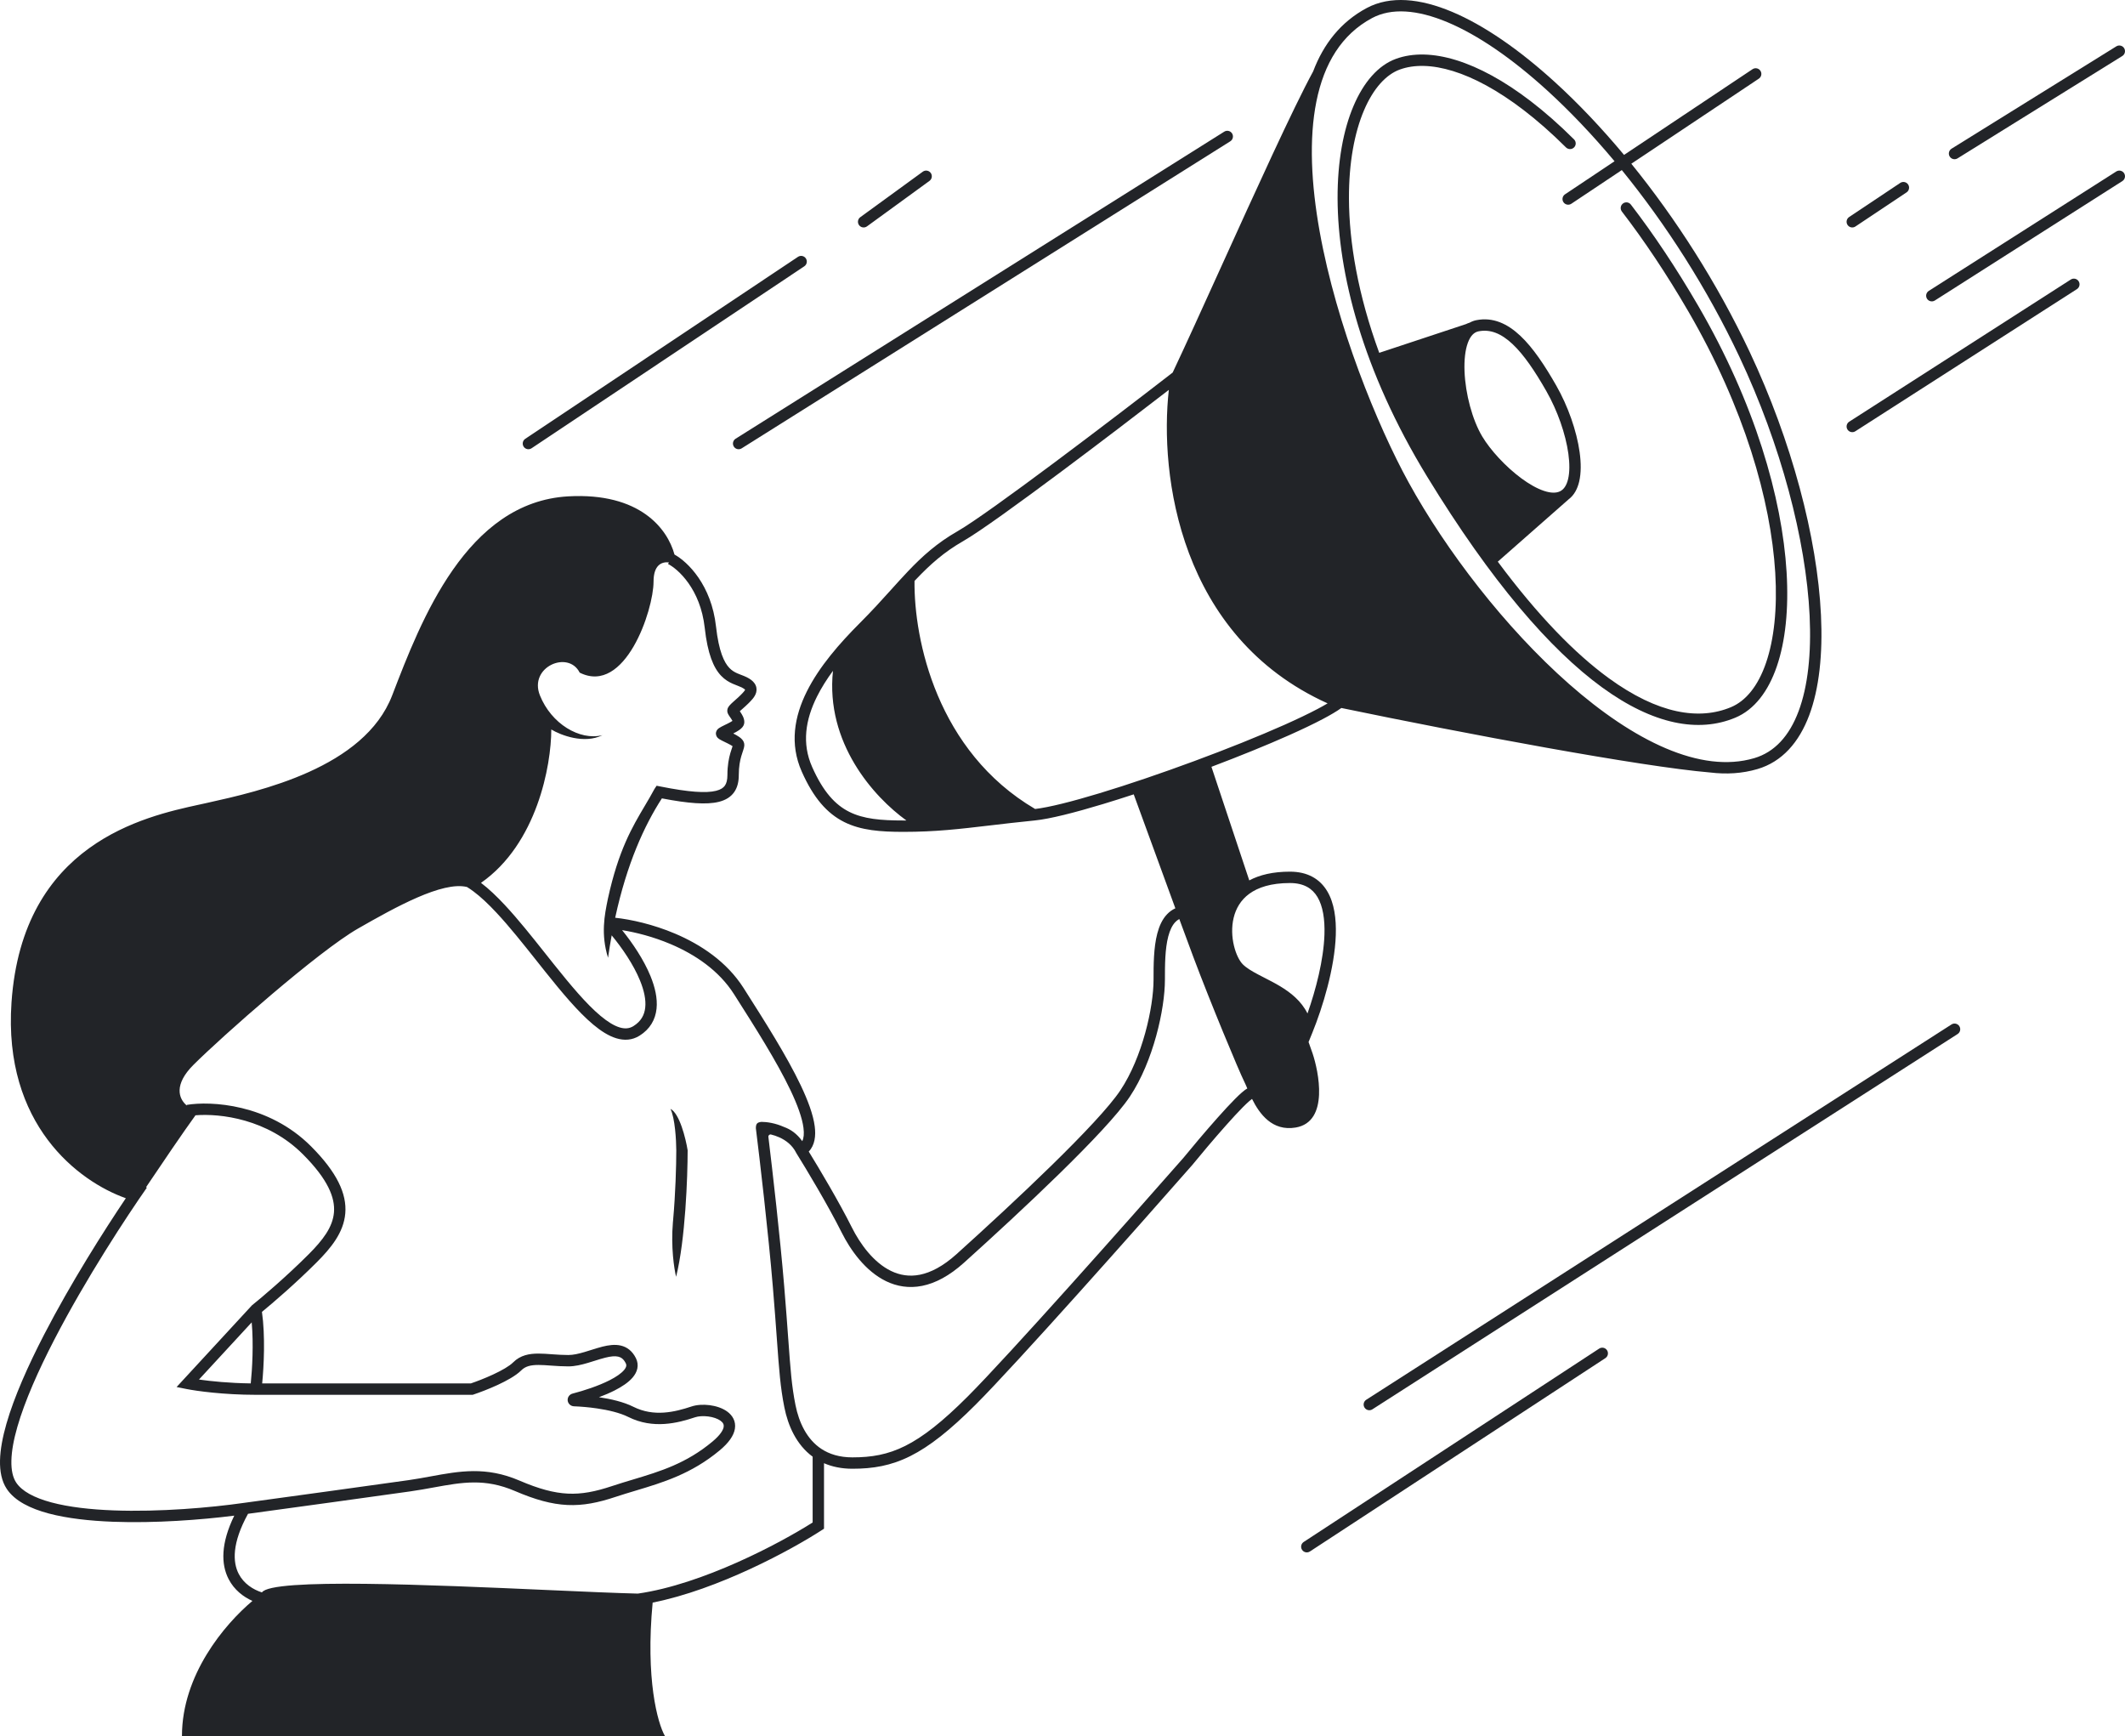 <svg width="131" height="107" viewBox="0 0 131 107" fill="none" xmlns="http://www.w3.org/2000/svg">
<path fill-rule="evenodd" clip-rule="evenodd" d="M99.976 12.62C100.112 12.428 100.394 12.421 100.537 12.608C101.923 14.411 103.318 16.488 104.691 18.851C108.178 24.849 109.862 30.685 110.138 35.26C110.276 37.547 110.064 39.534 109.536 41.074C109.01 42.611 108.153 43.745 106.975 44.236C104.718 45.177 101.927 44.673 98.748 42.356C95.57 40.039 91.951 35.877 87.977 29.374C83.986 22.843 82.475 16.823 82.458 12.238C82.45 9.946 82.815 8.002 83.441 6.53C84.063 5.065 84.964 4.024 86.055 3.627C88.157 2.862 91.111 3.747 94.342 6.219C95.217 6.889 96.119 7.679 97.037 8.594C97.198 8.755 97.163 9.024 96.967 9.14C96.829 9.222 96.652 9.199 96.537 9.085C95.641 8.193 94.764 7.425 93.916 6.776C90.734 4.341 88.045 3.649 86.294 4.286C85.458 4.59 84.668 5.432 84.085 6.804C83.505 8.168 83.151 10.014 83.159 12.235C83.168 14.935 83.715 18.175 85.026 21.747L90.369 19.978C90.43 19.948 90.511 19.914 90.603 19.886C90.725 19.817 90.86 19.765 91.01 19.735C92.038 19.529 92.936 19.955 93.727 20.7C94.511 21.438 95.233 22.529 95.936 23.76C96.656 25.021 97.198 26.553 97.38 27.873C97.471 28.532 97.475 29.159 97.352 29.682C97.249 30.121 97.047 30.517 96.704 30.774L92.334 34.619C94.811 37.95 97.096 40.284 99.161 41.789C102.231 44.028 104.76 44.4 106.706 43.589C107.629 43.204 108.383 42.279 108.873 40.847C109.362 39.419 109.573 37.529 109.439 35.303C109.17 30.852 107.526 25.122 104.086 19.203C102.726 16.864 101.349 14.814 99.985 13.039C99.891 12.916 99.887 12.747 99.976 12.62ZM93.246 21.21C92.548 20.553 91.87 20.278 91.147 20.422C90.877 20.476 90.648 20.692 90.486 21.137C90.324 21.582 90.257 22.193 90.284 22.889C90.339 24.28 90.765 25.885 91.379 26.908C91.878 27.74 92.808 28.758 93.782 29.479C94.269 29.839 94.75 30.112 95.179 30.255C95.613 30.4 95.944 30.396 96.176 30.28C96.4 30.168 96.574 29.929 96.67 29.522C96.766 29.114 96.77 28.581 96.686 27.969C96.518 26.747 96.009 25.3 95.328 24.108C94.63 22.886 93.951 21.873 93.246 21.21Z" fill="#222428"/>
<path d="M41.483 75.337C41.486 75.298 41.49 75.259 41.494 75.22C41.643 73.543 41.691 71.854 41.691 70.9C41.688 70.282 41.612 68.906 41.331 68.346C41.892 68.626 42.272 70.165 42.391 70.9C42.391 72.536 42.252 76.407 41.68 78.696C41.558 78.206 41.353 76.863 41.483 75.337Z" fill="#222428"/>
<path fill-rule="evenodd" clip-rule="evenodd" d="M100.118 9.548C98.72 7.872 97.283 6.361 95.857 5.062C93.667 3.067 91.491 1.559 89.513 0.728C87.543 -0.1 85.707 -0.28 84.258 0.493C82.644 1.355 81.586 2.724 80.952 4.4C79.72 6.659 77.371 11.836 75.261 16.488C74.135 18.97 73.076 21.303 72.292 22.962C70.484 24.363 67.652 26.532 65.028 28.49C62.39 30.459 59.988 32.195 59.03 32.743C57.764 33.467 56.862 34.281 55.973 35.215C55.626 35.58 55.288 35.955 54.934 36.347L54.932 36.349L54.932 36.35C54.366 36.977 53.758 37.651 53.002 38.407C51.769 39.641 50.51 41.075 49.74 42.617C48.966 44.166 48.67 45.857 49.427 47.56C50.148 49.183 50.983 50.136 52.042 50.666C53.086 51.188 54.298 51.273 55.701 51.273C57.675 51.273 59.145 51.099 61.035 50.876L61.037 50.876C61.853 50.78 62.746 50.675 63.792 50.57C64.706 50.479 66.224 50.096 67.996 49.56C68.6 49.377 69.236 49.176 69.891 48.961C70.55 50.773 71.595 53.639 72.457 55.985C72.264 56.073 72.095 56.195 71.949 56.348C71.645 56.665 71.461 57.091 71.344 57.536C71.113 58.413 71.113 59.501 71.113 60.36V60.386C71.113 62.081 70.427 65.165 69.07 67.201C68.394 68.216 66.758 69.943 64.826 71.832C62.904 73.712 60.719 75.723 58.97 77.299C58.127 78.058 57.372 78.436 56.711 78.569C56.054 78.7 55.463 78.594 54.934 78.339C53.856 77.82 53.025 76.677 52.512 75.65C51.735 74.095 50.508 72.034 49.857 70.978C50.232 70.587 50.303 70.013 50.225 69.42C50.131 68.696 49.804 67.823 49.362 66.894C48.5 65.081 47.138 62.94 45.94 61.057L45.839 60.898C44.807 59.275 43.193 58.216 41.622 57.548C40.252 56.966 38.892 56.672 37.924 56.566C38.649 53.218 39.724 50.881 40.803 49.209C42.426 49.522 43.564 49.61 44.315 49.422C44.724 49.32 45.047 49.129 45.261 48.823C45.471 48.523 45.544 48.158 45.544 47.768C45.544 47.244 45.621 46.876 45.697 46.611C45.727 46.508 45.756 46.422 45.784 46.34L45.798 46.298L45.81 46.262C45.84 46.172 45.88 46.047 45.885 45.927C45.89 45.771 45.813 45.655 45.762 45.593C45.707 45.526 45.639 45.471 45.579 45.428C45.467 45.348 45.328 45.273 45.203 45.21C45.324 45.148 45.457 45.076 45.566 45C45.627 44.958 45.694 44.905 45.75 44.841C45.801 44.783 45.88 44.675 45.885 44.525C45.89 44.384 45.845 44.257 45.804 44.166C45.76 44.071 45.705 43.983 45.658 43.912L45.642 43.888L45.624 43.862L45.607 43.838C45.623 43.822 45.642 43.806 45.661 43.788C45.681 43.77 45.703 43.75 45.727 43.73L45.78 43.683C45.893 43.583 46.025 43.466 46.133 43.358L46.139 43.352C46.222 43.269 46.32 43.17 46.403 43.069C46.486 42.967 46.578 42.831 46.619 42.67C46.664 42.489 46.638 42.297 46.518 42.123C46.41 41.966 46.241 41.845 46.042 41.745C45.937 41.693 45.83 41.651 45.734 41.614L45.693 41.599C45.609 41.566 45.532 41.537 45.453 41.502C45.279 41.425 45.115 41.33 44.961 41.167C44.648 40.838 44.313 40.168 44.14 38.616C43.856 36.059 42.403 34.635 41.58 34.18C41.151 32.598 39.457 30.348 35.036 30.593C28.758 30.942 25.953 38.241 24.2 42.801L24.177 42.86C22.457 47.336 16.005 48.768 12.789 49.482L12.618 49.52C12.511 49.544 12.397 49.569 12.278 49.595L12.276 49.595C8.92 50.328 1.385 51.973 0.709 61.787C0.19 69.321 4.842 72.823 7.757 73.854C6.409 75.857 4.367 79.073 2.719 82.261C1.73 84.175 0.875 86.094 0.4 87.742C0.163 88.566 0.017 89.335 0.001 90.011C-0.014 90.684 0.1 91.296 0.418 91.773C0.912 92.515 1.872 92.983 2.998 93.284C4.139 93.588 5.528 93.741 6.975 93.796C9.569 93.893 12.401 93.677 14.442 93.419C13.61 95.126 13.617 96.407 14.094 97.33C14.437 97.995 14.998 98.423 15.561 98.675C13.839 100.123 11.217 103.234 11.217 107H40.99C40.54 106.212 39.786 103.492 40.234 98.778C44.291 97.972 48.786 95.525 50.638 94.327L50.798 94.223V90.187C51.298 90.405 51.88 90.528 52.549 90.528C53.815 90.528 54.922 90.346 56.121 89.746C57.309 89.151 58.566 88.157 60.152 86.57C62.684 84.036 70.096 75.684 73.478 71.832L73.482 71.828L73.486 71.823C74.009 71.183 74.829 70.206 75.587 69.355C75.966 68.929 76.326 68.538 76.625 68.237C76.775 68.087 76.906 67.962 77.014 67.869C77.091 67.801 77.148 67.758 77.184 67.733C77.647 68.66 78.429 69.738 79.87 69.498C81.971 69.147 81.271 65.993 80.921 64.941C80.85 64.73 80.763 64.484 80.669 64.226L80.895 63.672C81.544 62.078 82.279 59.668 82.348 57.637C82.382 56.626 82.254 55.658 81.82 54.932C81.369 54.176 80.613 53.726 79.52 53.726C78.478 53.726 77.653 53.923 77.014 54.265L74.682 47.264C76.411 46.611 78.077 45.935 79.465 45.317C80.268 44.959 80.982 44.619 81.563 44.311C82.019 44.07 82.405 43.843 82.691 43.638C90.333 45.224 101.184 47.258 105.423 47.613C106.426 47.735 107.405 47.678 108.34 47.403C109.868 46.953 110.908 45.748 111.531 44.092C112.151 42.441 112.373 40.308 112.258 37.913C112.029 33.12 110.448 27.175 107.858 21.681C105.857 17.439 103.298 13.456 100.566 10.092L108.427 4.848C108.588 4.741 108.631 4.523 108.524 4.362C108.417 4.201 108.199 4.157 108.038 4.265L100.118 9.548ZM89.242 1.374C87.356 0.582 85.766 0.483 84.588 1.111C82.694 2.123 81.622 3.932 81.154 6.245C80.685 8.566 80.831 11.361 81.353 14.269C82.396 20.084 84.92 26.246 86.832 29.723C89.139 33.921 92.793 38.697 96.731 42.162C98.7 43.894 100.729 45.287 102.684 46.12C104.64 46.953 106.496 47.215 108.143 46.73C109.396 46.361 110.303 45.367 110.875 43.845C111.449 42.317 111.67 40.291 111.558 37.947C111.334 33.263 109.783 27.408 107.224 21.981C105.237 17.765 102.691 13.812 99.98 10.483L96.868 12.559C96.707 12.666 96.49 12.623 96.382 12.462C96.275 12.3 96.319 12.083 96.48 11.976L99.532 9.939C98.169 8.311 96.771 6.843 95.385 5.58C93.23 3.616 91.12 2.163 89.242 1.374ZM72.055 24.032C71.469 29.261 72.696 39.221 81.842 43.353C81.666 43.458 81.464 43.571 81.236 43.692C80.673 43.989 79.975 44.322 79.18 44.677C77.591 45.385 75.628 46.17 73.619 46.913C71.61 47.656 69.559 48.355 67.794 48.889C66.08 49.408 64.661 49.764 63.812 49.863C57.762 46.308 56.339 39.44 56.377 35.807C56.412 35.771 56.446 35.735 56.48 35.699C57.343 34.793 58.192 34.03 59.378 33.352C60.382 32.778 62.825 31.009 65.447 29.052C67.772 27.317 70.258 25.418 72.055 24.032ZM51.35 41.348C50.883 45.788 53.856 49.116 55.877 50.571C55.858 50.571 55.838 50.572 55.819 50.572C55.78 50.572 55.741 50.572 55.701 50.572C54.303 50.572 53.238 50.481 52.355 50.039C51.488 49.605 50.747 48.806 50.067 47.275C49.422 45.824 49.652 44.36 50.367 42.93C50.636 42.392 50.971 41.863 51.35 41.348ZM76.877 67.053L76.893 67.091C76.786 67.148 76.668 67.241 76.555 67.339C76.429 67.448 76.284 67.586 76.129 67.743C75.817 68.056 75.446 68.458 75.064 68.888C74.299 69.747 73.475 70.729 72.948 71.374C69.556 75.236 62.168 83.561 59.657 86.074C58.091 87.641 56.896 88.574 55.807 89.119C54.729 89.658 53.735 89.827 52.549 89.827C51.746 89.827 51.124 89.625 50.639 89.307C49.746 88.721 49.257 87.692 49.039 86.603C48.803 85.42 48.73 84.41 48.594 82.528L48.594 82.526L48.594 82.525L48.593 82.523C48.531 81.66 48.455 80.613 48.344 79.283C48.091 76.24 47.628 72.208 47.369 70.076C47.357 69.982 47.44 69.904 47.531 69.927C47.692 69.966 47.864 70.022 48.036 70.099C48.455 70.286 48.849 70.588 49.083 71.057L49.091 71.072L49.099 71.086C49.682 72.018 51.052 74.297 51.885 75.964C52.423 77.04 53.344 78.351 54.63 78.971C55.283 79.285 56.028 79.42 56.848 79.256C57.664 79.093 58.529 78.639 59.438 77.82C61.191 76.241 63.385 74.222 65.316 72.334C67.237 70.455 68.929 68.677 69.653 67.59C71.099 65.419 71.814 62.194 71.814 60.386C71.814 59.497 71.816 58.494 72.021 57.715C72.123 57.328 72.266 57.03 72.455 56.833C72.526 56.758 72.607 56.695 72.7 56.646C73.044 57.582 73.346 58.399 73.565 58.983C74.616 61.787 76.367 65.993 76.717 66.694C76.764 66.786 76.816 66.91 76.877 67.053ZM50.097 93.841C48.049 95.139 43.312 97.651 39.321 98.224C37.981 98.191 36.038 98.105 33.84 98.007L33.838 98.007L33.835 98.007L33.834 98.007C26.649 97.688 16.733 97.249 16.148 98.151C15.605 97.978 15.029 97.615 14.716 97.008C14.347 96.294 14.287 95.128 15.29 93.305C17.93 92.944 23.358 92.201 25.277 91.926C25.802 91.851 26.288 91.763 26.747 91.679C28.504 91.361 29.895 91.108 31.745 91.901C32.992 92.436 33.998 92.715 34.975 92.762C35.954 92.808 36.875 92.62 37.948 92.262C38.352 92.128 38.761 92.005 39.174 91.881C40.862 91.375 42.625 90.847 44.367 89.395C44.914 88.939 45.234 88.497 45.304 88.064C45.38 87.592 45.146 87.232 44.83 87.002C44.526 86.781 44.124 86.658 43.743 86.609C43.362 86.561 42.956 86.582 42.631 86.69C41.591 87.037 40.311 87.343 39.045 86.709C38.442 86.407 37.651 86.226 36.925 86.119C37.264 85.992 37.597 85.851 37.9 85.697C38.335 85.475 38.742 85.211 39.003 84.902C39.136 84.745 39.245 84.562 39.289 84.354C39.334 84.139 39.306 83.92 39.202 83.712C38.984 83.275 38.661 83.026 38.267 82.935C37.898 82.85 37.503 82.912 37.14 83.002C36.912 83.06 36.662 83.138 36.422 83.214C36.287 83.257 36.155 83.299 36.031 83.335C35.666 83.443 35.333 83.518 35.035 83.518C34.699 83.518 34.382 83.497 34.075 83.475L34.007 83.47C33.729 83.45 33.454 83.43 33.197 83.43C32.636 83.43 32.083 83.523 31.635 83.971C31.404 84.203 30.931 84.473 30.388 84.724C29.885 84.957 29.366 85.154 29.024 85.27H16.162C16.265 84.22 16.362 82.355 16.148 80.86C16.823 80.308 18.221 79.108 19.521 77.807C20.398 76.93 21.187 75.974 21.286 74.785C21.387 73.58 20.774 72.257 19.171 70.652C16.544 68.024 12.983 67.855 11.51 68.101L11.517 68.143C10.997 67.713 10.719 66.842 11.918 65.642C13.669 63.89 19.624 58.633 22.076 57.23C24.369 55.919 27.275 54.301 28.788 54.671C28.916 54.749 29.049 54.839 29.185 54.941C29.637 55.277 30.111 55.726 30.602 56.252C31.413 57.119 32.245 58.168 33.081 59.22C33.26 59.446 33.44 59.672 33.619 59.897C34.624 61.154 35.631 62.366 36.572 63.152C37.042 63.545 37.52 63.853 37.995 63.996C38.482 64.144 38.973 64.119 39.424 63.837C40.081 63.426 40.403 62.838 40.474 62.175C40.543 61.531 40.375 60.834 40.102 60.165C39.686 59.15 38.997 58.129 38.351 57.331C39.2 57.467 40.271 57.736 41.348 58.193C42.843 58.828 44.319 59.813 45.248 61.275L45.336 61.413C46.544 63.312 47.886 65.422 48.73 67.195C49.164 68.107 49.451 68.899 49.531 69.511C49.58 69.888 49.548 70.153 49.457 70.337C49.118 69.867 48.741 69.609 48.322 69.459C47.804 69.227 47.282 69.148 46.945 69.148C46.687 69.176 46.596 69.252 46.597 69.542C46.83 71.409 47.367 75.984 47.646 79.341C47.754 80.634 47.829 81.665 47.891 82.526C48.03 84.444 48.107 85.513 48.353 86.741C48.577 87.865 49.088 89.042 50.097 89.784V93.841ZM9.006 73.171C9.948 71.768 11.292 69.788 12.051 68.742C13.569 68.621 16.486 68.957 18.675 71.148C20.225 72.698 20.663 73.828 20.588 74.727C20.512 75.64 19.9 76.437 19.026 77.312C17.636 78.703 16.128 79.979 15.552 80.44L15.531 80.457L10.887 85.491L11.499 85.614C12.105 85.735 13.786 85.971 15.771 85.971H29.138L29.192 85.953C29.552 85.833 30.125 85.618 30.682 85.361C31.224 85.109 31.802 84.796 32.131 84.467C32.384 84.214 32.707 84.131 33.197 84.131C33.427 84.131 33.678 84.149 33.963 84.17L34.025 84.174C34.332 84.196 34.672 84.219 35.035 84.219C35.438 84.219 35.85 84.119 36.229 84.007C36.383 83.962 36.528 83.916 36.667 83.872C36.889 83.802 37.098 83.736 37.31 83.683C37.647 83.598 37.908 83.572 38.109 83.618C38.284 83.659 38.443 83.76 38.575 84.025C38.611 84.097 38.615 84.154 38.603 84.209C38.59 84.27 38.552 84.351 38.469 84.449C38.298 84.65 37.991 84.864 37.583 85.072C36.89 85.424 36.003 85.713 35.294 85.897C35.103 85.947 34.974 86.129 34.996 86.326C35.019 86.523 35.185 86.672 35.383 86.679C35.769 86.694 36.273 86.732 36.798 86.809C37.507 86.912 38.222 87.081 38.732 87.336C40.268 88.105 41.79 87.71 42.852 87.355C43.052 87.289 43.347 87.266 43.655 87.305C43.964 87.344 44.241 87.44 44.418 87.569C44.584 87.69 44.635 87.811 44.612 87.953C44.583 88.133 44.422 88.436 43.918 88.856C42.297 90.208 40.697 90.69 39.024 91.193C38.597 91.321 38.165 91.451 37.727 91.597C36.698 91.94 35.869 92.102 35.008 92.061C34.146 92.02 33.226 91.774 32.021 91.257C29.961 90.374 28.332 90.672 26.544 91.001C26.101 91.082 25.649 91.165 25.178 91.232C23.218 91.512 17.592 92.283 15.023 92.634L15.021 92.634C12.991 92.924 9.843 93.202 7.001 93.095C5.579 93.042 4.248 92.892 3.178 92.606C2.092 92.316 1.347 91.905 1.001 91.385C0.793 91.073 0.688 90.623 0.702 90.027C0.715 89.433 0.845 88.727 1.073 87.936C1.529 86.353 2.36 84.481 3.341 82.584C5.301 78.791 7.831 74.95 9.052 73.204L9.006 73.171ZM31.113 55.773C30.624 55.249 30.135 54.782 29.652 54.416C33.1 52.013 33.985 47.182 33.985 44.963C34.568 45.314 36.016 45.875 37.137 45.314C35.736 45.664 33.985 44.613 33.284 42.86C32.584 41.108 35.035 40.056 35.736 41.459C38.538 42.86 40.289 37.603 40.289 35.851C40.289 34.83 40.784 34.614 41.234 34.663L41.184 34.763C41.782 35.062 43.178 36.292 43.444 38.694C43.622 40.297 43.982 41.154 44.453 41.65C44.691 41.9 44.941 42.042 45.17 42.143C45.266 42.186 45.362 42.222 45.445 42.254L45.483 42.269C45.579 42.306 45.658 42.337 45.728 42.372C45.861 42.439 45.915 42.489 45.935 42.512C45.927 42.532 45.906 42.569 45.859 42.627C45.802 42.697 45.728 42.772 45.637 42.862C45.546 42.954 45.442 43.046 45.335 43.14C45.287 43.182 45.239 43.225 45.192 43.268C45.12 43.332 45.047 43.401 44.99 43.465C44.962 43.496 44.928 43.537 44.901 43.583C44.881 43.615 44.824 43.713 44.836 43.842C44.843 43.929 44.879 43.998 44.893 44.024C44.911 44.06 44.934 44.094 44.953 44.123C44.971 44.15 44.991 44.179 45.01 44.206L45.014 44.212L45.037 44.245L45.057 44.274L45.075 44.301C45.108 44.35 45.135 44.394 45.154 44.433C45.078 44.485 44.97 44.543 44.846 44.605C44.8 44.628 44.749 44.653 44.697 44.678C44.619 44.716 44.54 44.754 44.481 44.786C44.43 44.812 44.372 44.844 44.324 44.878C44.301 44.894 44.265 44.922 44.231 44.96C44.209 44.985 44.121 45.088 44.135 45.244C44.147 45.38 44.23 45.464 44.25 45.483C44.281 45.515 44.315 45.538 44.337 45.554C44.385 45.585 44.442 45.616 44.494 45.642C44.544 45.668 44.616 45.703 44.689 45.738L44.747 45.767L44.8 45.792L44.836 45.81L44.859 45.822C44.983 45.883 45.088 45.941 45.161 45.992L45.154 46.013L45.145 46.041L45.134 46.074L45.123 46.107C45.095 46.19 45.059 46.296 45.024 46.417C44.932 46.736 44.843 47.17 44.843 47.768C44.843 48.079 44.784 48.283 44.688 48.421C44.595 48.553 44.437 48.669 44.145 48.742C43.53 48.896 42.465 48.827 40.709 48.476L40.478 48.43L40.348 48.625C40.156 48.984 39.955 49.324 39.749 49.671C38.969 50.988 38.129 52.406 37.479 55.377L37.467 55.433C37.27 56.399 37.03 57.576 37.484 59.033C37.552 58.556 37.627 58.095 37.708 57.651C38.351 58.429 39.05 59.445 39.453 60.431C39.706 61.047 39.829 61.62 39.777 62.1C39.728 62.562 39.517 62.952 39.053 63.243C38.804 63.399 38.529 63.426 38.197 63.325C37.853 63.221 37.46 62.981 37.021 62.614C36.143 61.881 35.178 60.724 34.166 59.459C33.991 59.239 33.814 59.016 33.636 58.793C32.8 57.74 31.946 56.663 31.113 55.773ZM45.512 43.697C45.51 43.692 45.511 43.693 45.513 43.699L45.512 43.697ZM76.068 58.283C76.196 58.824 76.415 59.237 76.615 59.437C76.836 59.658 77.165 59.856 77.581 60.075C77.693 60.135 77.812 60.195 77.935 60.258L77.936 60.259C78.25 60.419 78.59 60.593 78.912 60.786C79.569 61.181 80.218 61.694 80.603 62.466C81.12 60.998 81.595 59.17 81.648 57.613C81.68 56.654 81.55 55.847 81.219 55.291C80.904 54.766 80.388 54.427 79.52 54.427C78.347 54.427 77.55 54.699 77.017 55.088C76.487 55.475 76.188 56.001 76.051 56.569C75.913 57.141 75.941 57.752 76.068 58.283ZM15.458 85.268C15.549 84.384 15.637 82.847 15.517 81.506L12.266 85.03C12.997 85.134 14.146 85.252 15.458 85.268Z" fill="#222428"/>
<path d="M130.834 3.452C130.999 3.35 131.049 3.134 130.947 2.97C130.845 2.805 130.629 2.755 130.465 2.857L120.307 9.165C120.143 9.268 120.092 9.484 120.194 9.648C120.296 9.813 120.512 9.863 120.677 9.761L130.834 3.452Z" fill="#222428"/>
<path d="M75.844 8.709C76.008 8.606 76.057 8.389 75.954 8.225C75.852 8.061 75.635 8.012 75.472 8.115L45.349 27.041C45.185 27.144 45.135 27.361 45.238 27.525C45.341 27.689 45.557 27.738 45.721 27.635L75.844 8.709Z" fill="#222428"/>
<path d="M130.838 11.161C131.001 11.057 131.049 10.84 130.945 10.677C130.841 10.514 130.625 10.466 130.462 10.569L118.903 17.93C118.74 18.034 118.692 18.25 118.795 18.414C118.899 18.577 119.116 18.625 119.279 18.521L130.838 11.161Z" fill="#222428"/>
<path d="M57.3 11.149C57.456 11.035 57.491 10.816 57.377 10.659C57.263 10.502 57.044 10.468 56.888 10.582L53.035 13.386C52.878 13.499 52.844 13.719 52.957 13.875C53.071 14.032 53.29 14.066 53.447 13.953L57.3 11.149Z" fill="#222428"/>
<path d="M117.534 11.858C117.695 11.75 117.738 11.533 117.631 11.372C117.524 11.211 117.306 11.167 117.145 11.274L113.993 13.377C113.832 13.485 113.788 13.703 113.896 13.864C114.003 14.025 114.22 14.068 114.381 13.961L117.534 11.858Z" fill="#222428"/>
<path d="M49.582 16.414C49.743 16.307 49.786 16.089 49.679 15.928C49.572 15.767 49.354 15.723 49.193 15.831L32.381 27.047C32.22 27.154 32.176 27.372 32.283 27.533C32.391 27.694 32.608 27.737 32.769 27.63L49.582 16.414Z" fill="#222428"/>
<path d="M128.037 17.82C128.199 17.715 128.247 17.498 128.142 17.335C128.038 17.172 127.821 17.125 127.659 17.229L113.998 25.992C113.835 26.096 113.788 26.313 113.892 26.476C113.997 26.639 114.213 26.686 114.376 26.582L128.037 17.82Z" fill="#222428"/>
<path d="M120.681 63.734C120.844 63.629 120.891 63.413 120.787 63.249C120.682 63.087 120.466 63.039 120.303 63.144L84.225 86.276C84.063 86.38 84.015 86.597 84.12 86.76C84.224 86.923 84.441 86.971 84.603 86.866L120.681 63.734Z" fill="#222428"/>
<path d="M98.967 83.71C99.129 83.604 99.174 83.387 99.069 83.225C98.963 83.063 98.746 83.017 98.584 83.123L80.37 95.04C80.208 95.146 80.162 95.363 80.268 95.525C80.374 95.687 80.591 95.733 80.753 95.627L98.967 83.71Z" fill="#222428"/>
</svg>
